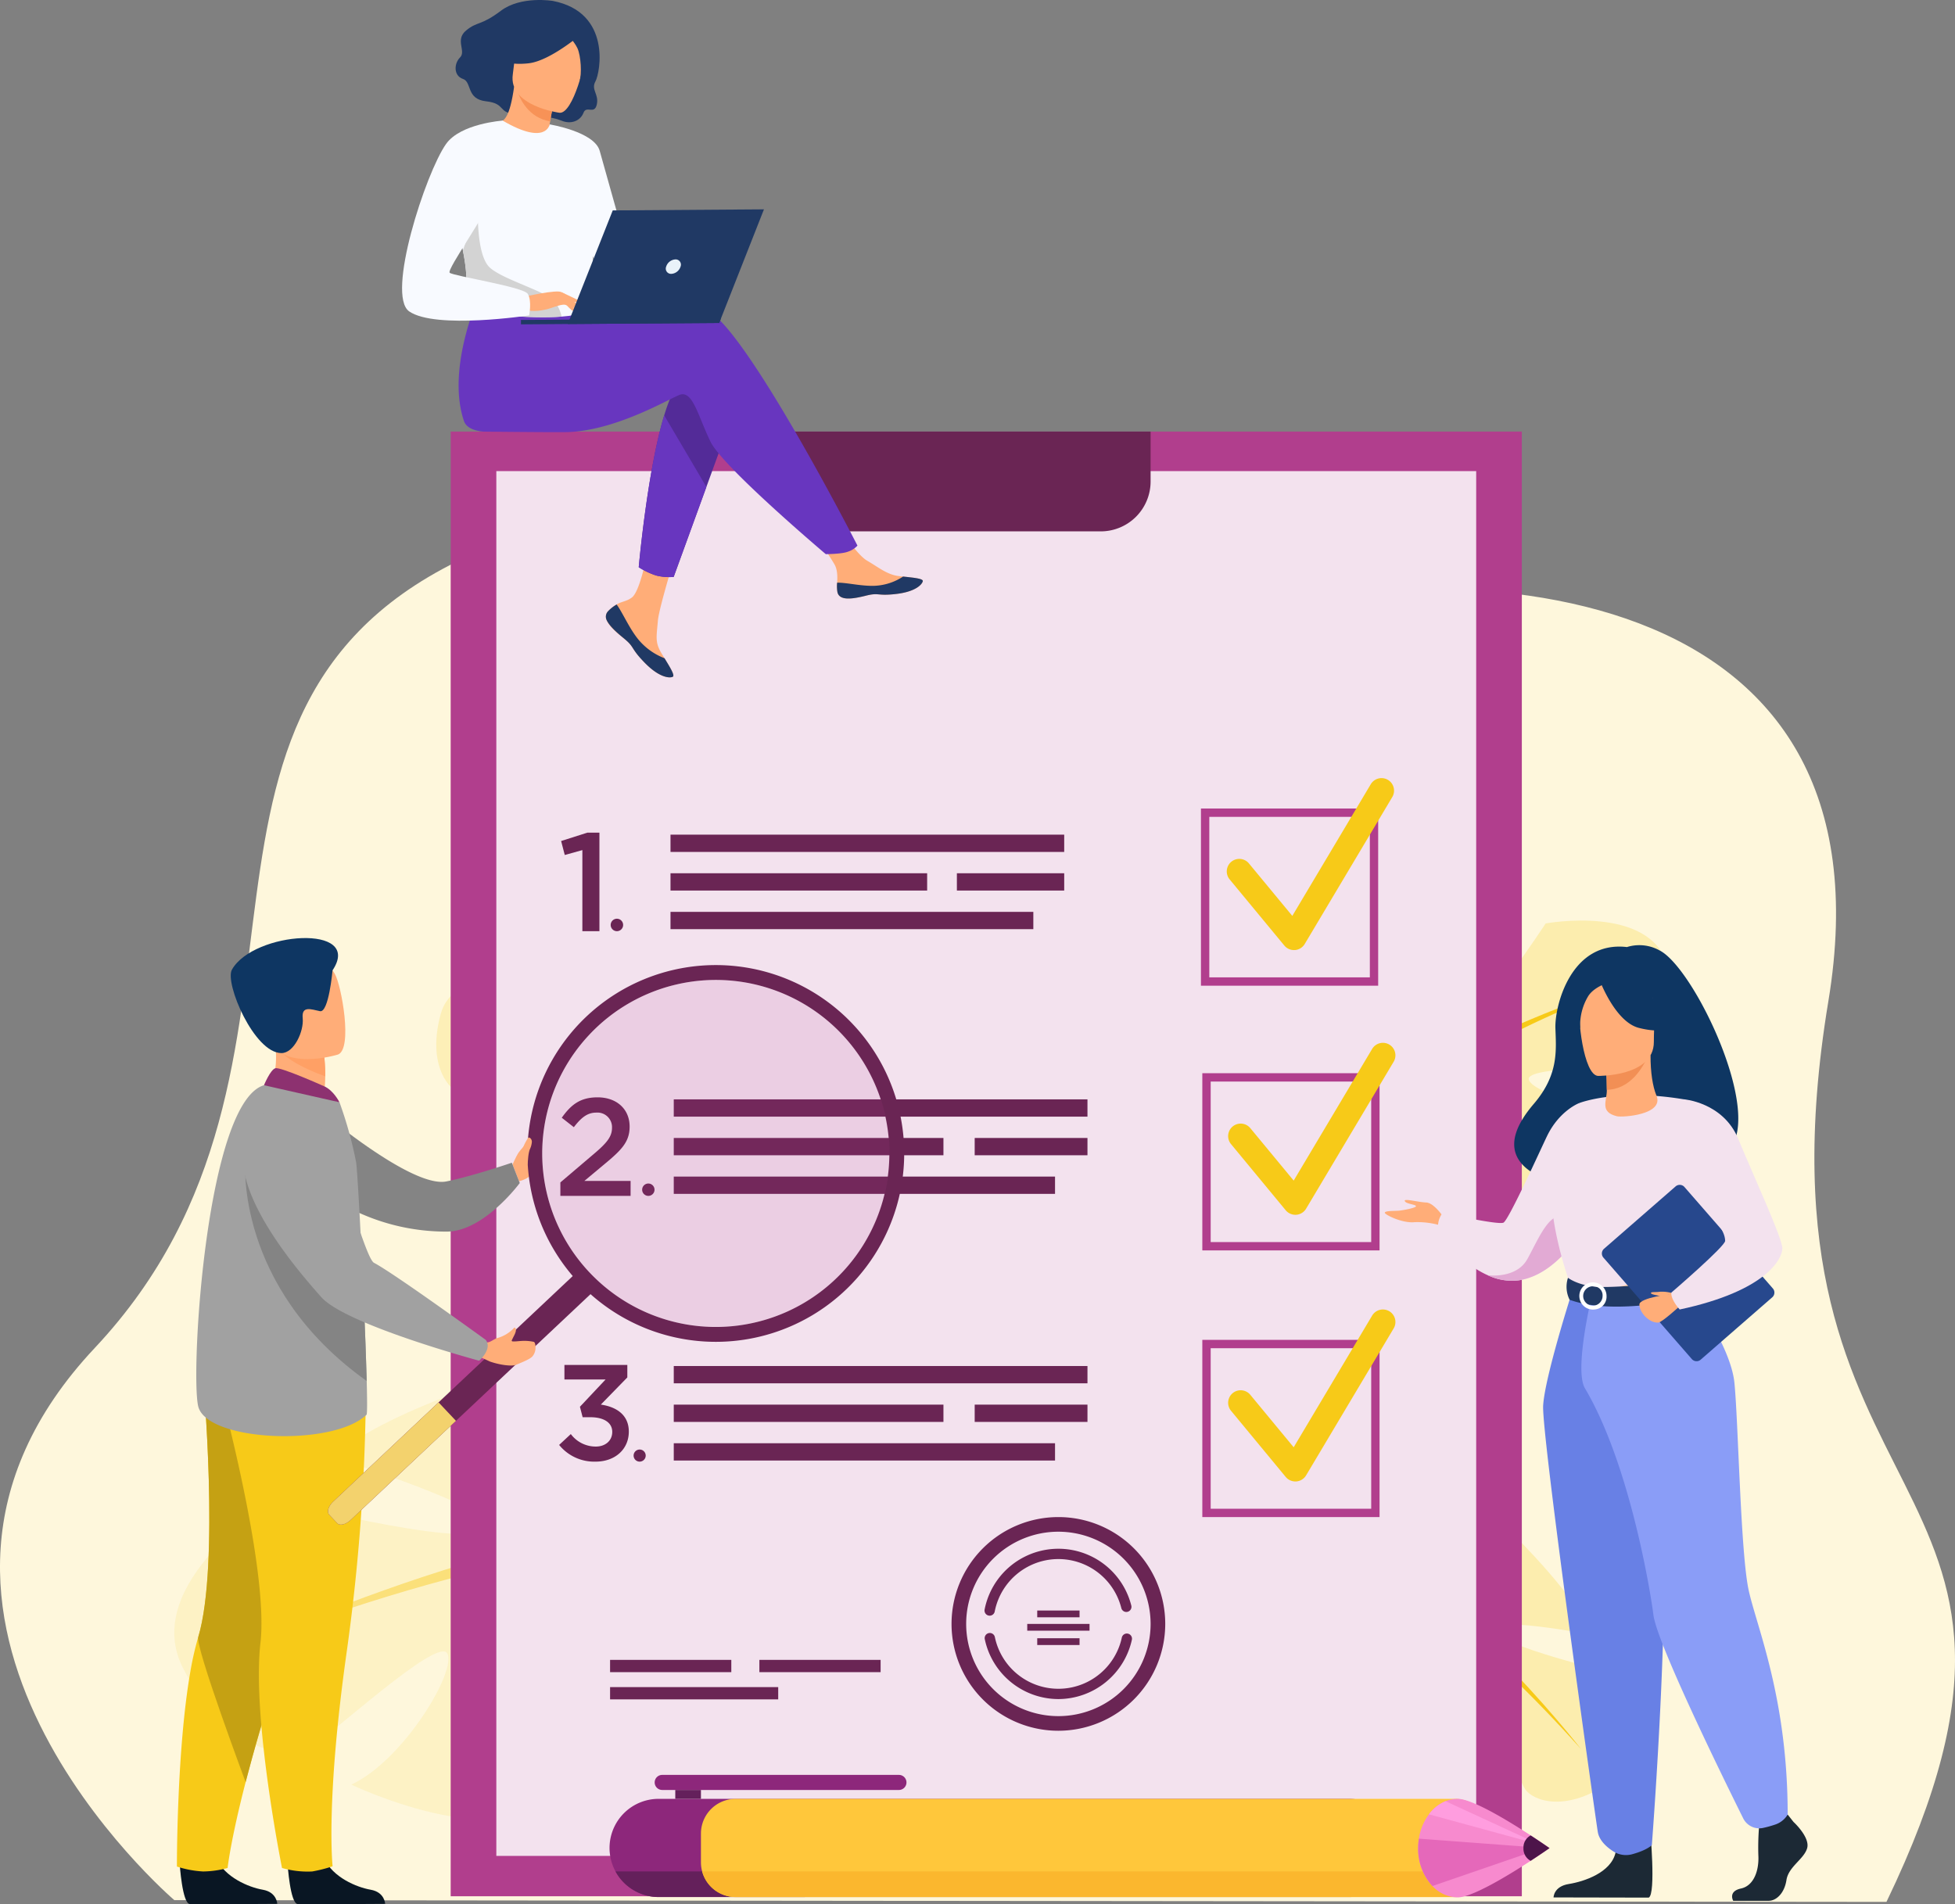 <svg xmlns="http://www.w3.org/2000/svg" width="610" height="594.184" viewBox="0 0 610 594.184">
  <rect x="0" y="0" width="610" height="594.184" fill="#808080" stroke="none"/>
  <g id="Grupo_131849" data-name="Grupo 131849" transform="translate(-474.881 -450.031)">
    <path id="Trazado_188429" data-name="Trazado 188429" d="M529.267,975.168s-103.587-88.447-24.84-172.277c83.837-89.25,9.56-203.831,123.366-250.059,123.041-49.98,154.7,38.049,206.208,24.531,102.738-26.96,233.055-13.685,211.372,117.274-27.219,164.391,84.451,143.423,18.126,281.08Z" transform="translate(0 67.792)" fill="#fef7dc"/>
    <g id="Grupo_128385" data-name="Grupo 128385" transform="translate(832.386 680.204)">
      <path id="Trazado_188430" data-name="Trazado 188430" d="M677.022,669.214s17.192-72.872,75.194-80.884c0,0,11.285-1.386,15.042,11.042s-18.679,12.516-32.549,17.514S688.508,643.074,677.022,669.214Z" transform="translate(-675.407 -572.84)" fill="#fcedae"/>
      <path id="Trazado_188431" data-name="Trazado 188431" d="M676.41,662.326s-6.03-60.359,36.3-81.781c0,0,8.281-4.036,14.433,4.495s-11.013,14.511-20.322,21.994S678.321,639.274,676.41,662.326Z" transform="translate(-676.113 -579.591)" fill="#fcedae"/>
    </g>
    <g id="Grupo_128387" data-name="Grupo 128387" transform="translate(611.008 754.853)" opacity="0.8">
      <path id="Trazado_188432" data-name="Trazado 188432" d="M642.754,686.03s24.877-13.93,13.268-32.837c0,0-9.288-11.61-19.239-14.595,0,0,5.308,28.194,0,28.857s-3.647-31.842-3.647-31.842-26.2-12.6-36.487-11.61c0,0,16.254,27.53,10.946,26.867s-23.549-28.527-23.549-28.527-26.867-4.974-31.181,10.947,2.654,23.881,6.635,24.876,29.52.664,28.857,3.981-17.911,8.624-27.532,5.639c0,0,10.615,26.2,24.545,24.876s18.244-9.951,26.867-10.613,14.927,1.659,10.615,3.979-18.906.762-25.872,6.683-12.6,9.57.332,12.223,36.153,1,40.8-8.954Z" transform="translate(-551.504 -621.609)" fill="#fcedae"/>
      <g id="Grupo_128386" data-name="Grupo 128386" transform="translate(13.633 16.657)">
        <path id="Trazado_188433" data-name="Trazado 188433" d="M559.178,630.985s69.656,22.556,77.617,47.763c0,0-.332,11.278,6.634,24.215v4.974s-7.3-16.917-11.278-19.237C632.151,688.7,647.741,666.808,559.178,630.985Z" transform="translate(-559.178 -630.985)" fill="#f7ca18"/>
        <path id="Trazado_188434" data-name="Trazado 188434" d="M608.056,672.854s10.743,16.313,4.617,36.167l-2.763-.741s2.683-21.871-2.938-32.872S608.056,672.854,608.056,672.854Z" transform="translate(-523.805 -600.876)" fill="#aac3ff"/>
      </g>
    </g>
    <g id="Grupo_128389" data-name="Grupo 128389" transform="translate(529.268 870.684)" opacity="0.5">
      <path id="Trazado_188435" data-name="Trazado 188435" d="M692.3,747.875s16.3-48.824-22.174-59.969c0,0-26.5-4.219-43.42,3.882,0,0,41.337,31.2,35.055,38.536s-43.555-38.09-43.555-38.09-50.3,15-62.825,28.822c0,0,55.149,17.02,47.255,22.58s-66.1-9.483-66.1-9.483-41.922,25.993-28.338,52.493,32.554,28.667,39.079,25.162,40.225-34.977,43.37-29.742-13.442,33.275-29.914,40.975c0,0,46.006,22.1,63,3.4s12.273-35.45,22.984-46.813,21.946-15.916,19.01-7.579S641.406,796.034,639.3,812.4s-5.205,28.091,15.291,15.92,49.489-42.59,43.6-61.519Z" transform="translate(-505.494 -686.808)" fill="#fcedae"/>
      <g id="Grupo_128388" data-name="Grupo 128388" transform="translate(25.142 54.964)">
        <path id="Trazado_188436" data-name="Trazado 188436" d="M519.646,754.354s120.415-54.5,161.669-30.505c0,0,14.023,17.194,5.888,18.929C687.2,742.778,681.425,694.606,519.646,754.354Z" transform="translate(-519.646 -717.746)" fill="#f7ca18"/>
      </g>
    </g>
    <g id="Grupo_128391" data-name="Grupo 128391" transform="translate(831.257 911.911)">
      <path id="Trazado_188437" data-name="Trazado 188437" d="M716.03,735.069s4.8-29.2,27.352-24.554c0,0,14.612,4.96,21.042,13.614,0,0-29.388,4.788-28.159,10.2s32.362-7.694,32.362-7.694,21.561,21.115,24.225,31.5c0,0-32.611-6.127-30.086-1.183s36.159,12.9,36.159,12.9,14.351,24.458.339,34.293-24.241,5.852-26.62,2.32-11.081-28.573-14.083-26.753-2.086,20.527,4.228,28.859c0,0-29.321-1.1-32.95-15.16s3.262-21.319.86-29.969-6.893-13.978-7.636-8.95S729,773.207,725.688,782.1s-4.884,15.684-12.045,4-13.751-34.928-5.681-42.977Z" transform="translate(-653.13 -710.014)" fill="#fcedae"/>
      <g id="Grupo_128390" data-name="Grupo 128390" transform="translate(0 25.039)">
        <path id="Trazado_188438" data-name="Trazado 188438" d="M798.4,782.98s-46.63-60-74.042-58.856c0,0-10.889,4.31-25.974,2.086l-4.855,1.759s19.088,1.141,22.76,4.2C716.29,732.172,732.142,709.222,798.4,782.98Z" transform="translate(-661.459 -724.108)" fill="#f7ca18"/>
        <path id="Trazado_188439" data-name="Trazado 188439" d="M712.4,725.656s-19.715-4.717-36.926,8.277l1.7,2.434s20.4-10.347,33.115-8.751S712.4,725.656,712.4,725.656Z" transform="translate(-675.478 -723.554)" fill="#b7d0ff"/>
      </g>
    </g>
    <g id="Grupo_128393" data-name="Grupo 128393" transform="translate(865.4 737.288)">
      <path id="Trazado_188440" data-name="Trazado 188440" d="M714.688,690.469s-30.41-17.029-16.218-40.14c0,0,11.352-14.191,23.517-17.84,0,0-6.488,34.464,0,35.276s4.459-38.923,4.459-38.923,32.032-15.408,44.6-14.191c0,0-19.867,33.652-13.381,32.842s28.788-34.869,28.788-34.869,32.842-6.083,38.113,13.38-3.244,29.193-8.11,30.41-36.084.81-35.274,4.864,21.895,10.542,33.652,6.893c0,0-12.974,32.03-30,30.41s-22.3-12.164-32.842-12.976-18.245,2.029-12.974,4.866,23.112.931,31.625,8.169,15.408,11.7-.405,14.943-44.194,1.215-49.87-10.947Z" transform="translate(-694.696 -611.722)" fill="#fcedae"/>
      <g id="Grupo_128392" data-name="Grupo 128392" transform="translate(3.931 20.361)">
        <path id="Trazado_188441" data-name="Trazado 188441" d="M804.371,623.183s-85.146,27.571-94.877,58.385c0,0,.405,13.786-8.11,29.6v6.083s8.92-20.679,13.786-23.517C715.17,693.733,696.115,666.972,804.371,623.183Z" transform="translate(-693.433 -623.183)" fill="#f7ca18"/>
        <path id="Trazado_188442" data-name="Trazado 188442" d="M704.86,674.361s-13.131,19.941-5.644,44.212l3.377-.906s-3.278-26.736,3.592-40.181S704.86,674.361,704.86,674.361Z" transform="translate(-696.908 -586.378)" fill="#cfe0ff"/>
      </g>
    </g>
    <g id="Grupo_128395" data-name="Grupo 128395" transform="translate(615.505 584.706)">
      <g id="Grupo_128394" data-name="Grupo 128394">
        <rect id="Rectángulo_40762" data-name="Rectángulo 40762" width="334.218" height="457.049" fill="#b13e8d"/>
        <rect id="Rectángulo_40763" data-name="Rectángulo 40763" width="305.736" height="432.123" transform="translate(14.241 12.333)" fill="#f3e2ee"/>
        <path id="Trazado_188443" data-name="Trazado 188443" d="M612.42,525.837v15.568a15.563,15.563,0,0,0,15.556,15.57h83.549a15.564,15.564,0,0,0,15.556-15.57V525.837Z" transform="translate(-508.696 -525.837)" fill="#6a2554"/>
      </g>
    </g>
    <g id="Grupo_128397" data-name="Grupo 128397" transform="translate(665.069 1003.885)">
      <path id="Trazado_188444" data-name="Trazado 188444" d="M581.934,781.313a14.417,14.417,0,0,0,.117,1.867,15.3,15.3,0,0,0,15.2,13.45H812.69a15.32,15.32,0,0,0,0-30.641H597.253A15.321,15.321,0,0,0,581.934,781.313Z" transform="translate(-581.934 -758.518)" fill="#8d277b"/>
      <path id="Trazado_188445" data-name="Trazado 188445" d="M592.211,766.487h73.867a2.358,2.358,0,0,0,2.35-2.352h0a2.357,2.357,0,0,0-2.35-2.35H592.211a2.356,2.356,0,0,0-2.35,2.35h0A2.358,2.358,0,0,0,592.211,766.487Z" transform="translate(-575.778 -761.784)" fill="#8d277b"/>
      <rect id="Rectángulo_40764" data-name="Rectángulo 40764" width="8.007" height="2.773" transform="translate(28.52 7.475) rotate(180)" fill="#64205b"/>
      <path id="Trazado_188446" data-name="Trazado 188446" d="M582.981,778.739a15.333,15.333,0,0,0,13.459,7.991h45.633v-7.991Z" transform="translate(-581.121 -748.617)" fill="#64205b"/>
      <path id="Trazado_188447" data-name="Trazado 188447" d="M844.062,776.823V785.8a10.821,10.821,0,0,1-10.828,10.832H608.816A10.829,10.829,0,0,1,597.988,785.8v-8.975a10.829,10.829,0,0,1,10.828-10.832H833.234A10.829,10.829,0,0,1,844.062,776.823Z" transform="translate(-569.467 -758.517)" fill="#ffc73b"/>
      <path id="Trazado_188448" data-name="Trazado 188448" d="M843.52,778.739a10.827,10.827,0,0,1-10.452,7.991H608.651a10.823,10.823,0,0,1-10.45-7.991Z" transform="translate(-569.301 -748.617)" fill="#fbb72e"/>
      <g id="Grupo_128396" data-name="Grupo 128396" transform="translate(252.306 7.472)">
        <path id="Trazado_188449" data-name="Trazado 188449" d="M723.952,781.366a17.034,17.034,0,0,0,4.456,11.83c.062.062.121.124.183.187a10.876,10.876,0,0,0,7.687,3.356c4.544,0,15.8-6.854,22.783-11.406,3.477-2.269,5.891-3.967,5.891-3.967s-2.414-1.7-5.891-3.965c-6.978-4.557-18.238-11.411-22.783-11.411a10.169,10.169,0,0,0-3.77.73,12.363,12.363,0,0,0-5.195,4.1,16.89,16.89,0,0,0-3.12,7.5.643.643,0,0,0-.012.1A19.04,19.04,0,0,0,723.952,781.366Z" transform="translate(-723.952 -765.99)" fill="#f78ace"/>
        <path id="Trazado_188450" data-name="Trazado 188450" d="M723.952,775.934a17.034,17.034,0,0,0,4.456,11.83l34.54-11.884-38.767-2.9A19.04,19.04,0,0,0,723.952,775.934Z" transform="translate(-723.952 -760.558)" fill="#e568ba"/>
        <path id="Trazado_188451" data-name="Trazado 188451" d="M725.844,770.5l34.457,9.411L731.039,766.4A12.363,12.363,0,0,0,725.844,770.5Z" transform="translate(-722.483 -765.671)" fill="#ff9ddf"/>
        <path id="Trazado_188452" data-name="Trazado 188452" d="M742.448,776.378a4.254,4.254,0,0,0,2.249,3.967c3.477-2.269,5.891-3.967,5.891-3.967s-2.414-1.7-5.891-3.965A4.242,4.242,0,0,0,742.448,776.378Z" transform="translate(-709.589 -761.002)" fill="#4d144a"/>
      </g>
    </g>
    <g id="Grupo_128399" data-name="Grupo 128399" transform="translate(906.97 744.983)">
      <path id="Trazado_188453" data-name="Trazado 188453" d="M786.273,617.73a13,13,0,0,0-10.279-1.1c-17.462-2.05-22.556,18.313-22.319,25.32s1.037,14.532-6.762,23.636c-22.524,26.293,24.65,27.453,24.65,27.453.4-21.008,25.583-13.342,24.478-11.214C828.323,689.573,799.251,624.463,786.273,617.73Z" transform="translate(-700.447 -616.053)" fill="#0e3662"/>
      <path id="Trazado_188454" data-name="Trazado 188454" d="M736.566,666.357s-3.072-4.676-5.547-4.767-7.057-1.375-6.691-.458,3.208,1.007,3.484,1.558-4.218,1.375-5.5,1.466-4.308,0-4.216.643,5.451,3.3,9.233,2.933a25.615,25.615,0,0,1,8.456,1.1Z" transform="translate(-718.095 -581.302)" fill="#ffad78"/>
      <path id="Trazado_188455" data-name="Trazado 188455" d="M773.717,681.1a46.136,46.136,0,0,1-4.7,7.1c-3.649,4.571-9.275,9.849-16.339,10.892a17.547,17.547,0,0,1-9.707-1.576l-.011,0c-8.579-3.807-15.03-12.566-15.03-12.566a7.051,7.051,0,0,1,.961-6.922s17.325,3.9,18.974,3.072,11.795-23.328,13.621-27.077c3.884-7.966,10.047-10.251,10.047-10.251Z" transform="translate(-710.836 -594.53)" fill="#f3e2ee"/>
      <path id="Trazado_188456" data-name="Trazado 188456" d="M762.23,672.791c-3.649,4.571-9.275,9.849-16.339,10.892a17.547,17.547,0,0,1-9.707-1.576c.336.044,8.9,1.1,12.319-5.008,3.484-6.232,7.252-16.133,12.427-12.832C763.163,665.692,763.064,669.231,762.23,672.791Z" transform="translate(-704.047 -579.121)" fill="#e2aad4"/>
      <path id="Trazado_188457" data-name="Trazado 188457" d="M798.24,771.038s5.285,4.823,4.253,8.25-5.8,5.714-6.445,9.9-3.223,6.474-5.545,6.474H779.44s-1.709-2.947,2.416-3.836,5.682-5.811,5.424-10.382a80.535,80.535,0,0,1,.387-10.663l8.767-2.032Z" transform="translate(-670.728 -497.471)" fill="#1c2935"/>
      <path id="Trazado_188458" data-name="Trazado 188458" d="M777.851,771.192s1.9,20.436-.419,21.578l-29.7-.06s0-3.429,4.77-4.189,13.15-3.555,14.57-9.777S777.851,771.192,777.851,771.192Z" transform="translate(-695.08 -495.576)" fill="#1c2935"/>
      <path id="Trazado_188459" data-name="Trazado 188459" d="M801,668.385a118.343,118.343,0,0,1,0,13.728c-.295,4.964-5.316,11.612-6.028,13.255-1.787,4.125-3.8,4.8-3.8,4.8l-15.593,3.821-5.484,1.343-17.29-5.165s-7.875-21.982-4.713-34.355a95.145,95.145,0,0,1,7.993-20.967s11.722-4.626,32.481-1.172Z" transform="translate(-695.383 -595.602)" fill="#f3e2ee"/>
      <path id="Trazado_188460" data-name="Trazado 188460" d="M787.054,668.083c-.293,4.964-.75,9.586-1.462,11.23-1.787,4.125-3.8,4.8-3.8,4.8L766.2,687.931l-6.774-1.99s22.609-3.427,20.1-22.879Z" transform="translate(-686.002 -579.547)" fill="#f7c9a6"/>
      <path id="Trazado_188461" data-name="Trazado 188461" d="M755.023,676.787s-8.563,26.652-9.112,35.727S762.278,841.423,762.959,845.6c.641,3.94,5.536,6.453,5.536,6.453a7.4,7.4,0,0,0,5.463.421c4.457-1.258,5.866-2.766,5.866-2.766s6.666-85.464,2.54-115.995a483.328,483.328,0,0,1-4.173-56.931Z" transform="translate(-696.504 -568.889)" fill="#6880e5"/>
      <path id="Trazado_188462" data-name="Trazado 188462" d="M786.08,676.34s13.062,17.524,14.28,29.372,1.91,53.459,4.5,65.009,12.127,33.775,12.127,69.8a7.2,7.2,0,0,1-4.051,3.166,33.328,33.328,0,0,1-3.562.984,5.6,5.6,0,0,1-6.262-2.972c-6.444-12.974-26.97-54.82-28.022-63.507-.745-6.147-7.225-46.831-21.364-70.7-3.4-5.731,2.082-28.523,2.082-28.523Z" transform="translate(-691.283 -569.236)" fill="#8a9df7"/>
      <path id="Trazado_188463" data-name="Trazado 188463" d="M750.477,674.471s3.438,2.72,10.267,2.857c8.156.165,28.368-2.08,28.368-2.08a16.757,16.757,0,0,1,.862,5.159s-24.685,6.227-38.989.91A9.034,9.034,0,0,1,750.477,674.471Z" transform="translate(-693.326 -570.687)" fill="#203964"/>
      <g id="Grupo_128398" data-name="Grupo 128398" transform="translate(61.738 105.244)">
        <path id="Trazado_188464" data-name="Trazado 188464" d="M756.568,683.717a4.244,4.244,0,1,1,3.722-4.212A3.994,3.994,0,0,1,756.568,683.717Zm0-7.19a3.027,3.027,0,1,0,2.489,2.978A2.77,2.77,0,0,0,756.568,676.528Z" transform="translate(-752.846 -675.293)" fill="#fff"/>
      </g>
      <path id="Rectángulo_40765" data-name="Rectángulo 40765" d="M1.957,0h29.62a1.957,1.957,0,0,1,1.957,1.957v41.99A1.958,1.958,0,0,1,31.578,45.9H1.957A1.957,1.957,0,0,1,0,43.947V1.957A1.957,1.957,0,0,1,1.957,0Z" transform="matrix(0.754, -0.657, 0.657, 0.754, 66.925, 96.009)" fill="#27488d"/>
      <path id="Trazado_188465" data-name="Trazado 188465" d="M773.455,677.23c-.284.076-10.647,1.293-10.649,3.436,0,2.475,3.036,5.793,5.9,5.635,1.16-.062,6.506-4.98,6.506-4.98Z" transform="translate(-683.373 -568.545)" fill="#ffad78"/>
      <path id="Trazado_188466" data-name="Trazado 188466" d="M772.781,647.981c-1.18-2.86-1.867-7.215-1.848-12.6l-.784.153-13.164,2.608s.3,4.143.309,8.044v.1c.016,3.39-2.29,6.79,3.146,8.135C762.121,654.83,775.256,653.986,772.781,647.981Z" transform="translate(-688.02 -601.048)" fill="#ffad78"/>
      <path id="Trazado_188467" data-name="Trazado 188467" d="M756.914,638.07s.3,4.143.309,8.044c7.366-.208,11.26-6.927,12.855-10.652Z" transform="translate(-687.949 -600.981)" fill="#f28f55"/>
      <path id="Trazado_188468" data-name="Trazado 188468" d="M758.066,651.866s17.43.286,17.441-10.569,2.271-18.132-8.856-18.775-13.294,3.5-14.181,7.12S753.534,651.51,758.066,651.866Z" transform="translate(-691.562 -611.081)" fill="#ffad78"/>
      <path id="Trazado_188469" data-name="Trazado 188469" d="M755.892,623.308s4.772,12.736,12.1,14.62,10.5-.078,10.5-.078a20.738,20.738,0,0,1-6.783-12.253S759.493,617.247,755.892,623.308Z" transform="translate(-688.742 -612.133)" fill="#0e3662"/>
      <path id="Trazado_188470" data-name="Trazado 188470" d="M760.415,623.834s-3.539,1.322-4.994,3.9a17.551,17.551,0,0,0-2.358,9.967s-3.594-8.657.446-13.554C757.795,618.957,760.415,623.834,760.415,623.834Z" transform="translate(-692.082 -611.624)" fill="#0e3662"/>
      <path id="Trazado_188471" data-name="Trazado 188471" d="M771.874,677.5a11.844,11.844,0,0,0-4.143-.565c-1.659.233-2.889-.034-2.889.432s2.143.682,2.6.9S771.874,677.5,771.874,677.5Z" transform="translate(-681.792 -568.81)" fill="#ffad78"/>
      <path id="Trazado_188472" data-name="Trazado 188472" d="M773,643.109s12.372.869,17.114,12.4,13.74,30.884,13.74,34.141-5.026,13.294-32.019,19.064c0,0-2.791-2.937-2.622-5.259,0,0,16.849-14.474,16.8-16.165-.085-3.2-2.763-7.423-17.556-22.221C764.437,661.042,773,643.109,773,643.109Z" transform="translate(-679.818 -595.042)" fill="#f3e2ee"/>
    </g>
    <g id="Grupo_128403" data-name="Grupo 128403" transform="translate(600.335 450.031)">
      <g id="Grupo_128400" data-name="Grupo 128400">
        <path id="Trazado_188473" data-name="Trazado 188473" d="M585.242,450.318s-9.926-1.677-16.218,3.077-7.3,3.216-10.851,6.152.083,6.433-1.874,8.391-2.034,5.733.872,6.712.947,6.294,7.24,6.993,3.473,3.612,9.441,4.056,10.9.648,14.051,1.967,6-.043,6.9-2.439,3.418.695,4.152-2.581-1.889-4.568-.419-7.224S603.628,453.886,585.242,450.318Z" transform="translate(-538.196 -450.031)" fill="#203964"/>
        <path id="Trazado_188474" data-name="Trazado 188474" d="M581.912,567.083a2.449,2.449,0,0,0-.417,2.626l.005.014c.647,1.743,2.75,3.681,5.191,5.612.311.249.59.474.831.684q.1.083.187.165c.05.043.1.087.144.128,2.278,2.07,1.43,2.555,5.527,6.76,4.671,4.793,7.865,4.857,8.769,4.411.767-.38-.812-2.928-2.564-5.792-.083-.139-.167-.279-.254-.419-.233-.38-.465-.766-.7-1.149-2.052-3.447-1.542-5.076-1.1-10.23.361-4.189,6.348-23.435,6.348-23.435l-8.9-1.467s-2.567,15.309-5.5,17.684c-1.567,1.267-3.333,1.293-4.841,2.235q-.16.1-.314.2A11.682,11.682,0,0,0,581.912,567.083Z" transform="translate(-517.699 -376.288)" fill="#ffad78"/>
        <path id="Trazado_188475" data-name="Trazado 188475" d="M581.912,558.376a2.449,2.449,0,0,0-.417,2.626l.005.014c.787,1.739,2.839,3.669,5.2,5.594.307.252.579.485.823.7q.1.083.187.165c.05.043.1.087.144.128,2.278,2.07,1.43,2.555,5.527,6.76,4.671,4.793,7.865,4.857,8.769,4.411.767-.38-.812-2.928-2.564-5.792a19.781,19.781,0,0,1-8.309-6.033c-2.818-3.544-4.711-8.108-6.632-10.748q-.16.1-.314.2A11.68,11.68,0,0,0,581.912,558.376Z" transform="translate(-517.699 -367.581)" fill="#203964"/>
        <path id="Trazado_188476" data-name="Trazado 188476" d="M625.119,562.394c.569,2.74,4.475,2.254,8.837,1.157s3.331.178,9.544-.554,8.08-3.063,8.263-3.99c.165-.821-2.91-1.089-6.207-1.444-.414-.044-.831-.092-1.247-.14-3.725-.441-6.467-2.823-9.86-4.77-3.214-1.846-8.044-9.421-8.044-9.421l-8.522.736s4.523,6.765,6.273,9.707c1.031,1.732.993,4.029.879,5.806A10.914,10.914,0,0,0,625.119,562.394Z" transform="translate(-489.284 -377.655)" fill="#ffad78"/>
        <path id="Trazado_188477" data-name="Trazado 188477" d="M630.853,557.286c4.361-1.1,3.331.178,9.544-.554s8.08-3.063,8.263-3.99c.165-.821-2.91-1.089-6.207-1.444l-.03.064a17.54,17.54,0,0,1-8.885,2.83c-4.218.131-8.695-1.045-11.606-.977a10.914,10.914,0,0,0,.085,2.915C622.585,558.869,626.492,558.384,630.853,557.286Z" transform="translate(-486.182 -371.391)" fill="#203964"/>
        <path id="Trazado_188478" data-name="Trazado 188478" d="M615.989,529.4l-7.819,21.5-10.21,28.081a16.842,16.842,0,0,1-5.531-.465,24.033,24.033,0,0,1-5.367-2.565s2.679-30.092,7.947-47.392c1.35-4.44,2.873-8.036,4.568-10.064C607.865,508.56,615.989,529.4,615.989,529.4Z" transform="translate(-513.217 -398.949)" fill="#532b98"/>
        <path id="Trazado_188479" data-name="Trazado 188479" d="M632.212,505.971c-5.234-1.649-20.113.62-35.054,3.654l-3.169-5.145-32.334-2.3s-10.125,22.4-4.553,38.751c1.082,3.173,6.257,3.285,6.259,3.287s18.944.206,25.188.162c16.073-.114,33.936-11.287,36.253-11.768,3.795-.785,5.367,6.8,9.222,14.753s35.96,35.077,35.96,35.077,4.905.014,6.925-.76a6.824,6.824,0,0,0,2.963-1.9S644.015,509.686,632.212,505.971Z" transform="translate(-537.784 -409.53)" fill="#6836bf"/>
        <path id="Trazado_188480" data-name="Trazado 188480" d="M578.3,483.305c.051.032-5.648,2.024-9.48.359-3.6-1.563-6.369-7.456-6.316-7.46,1.634-.087,3.418-1.528,4.735-10.917l.7.245,11.734,4.129s-.823,3.763-1.345,7.341C577.89,480.008,577.661,482.886,578.3,483.305Z" transform="translate(-532.286 -438.184)" fill="#ffad78"/>
        <path id="Trazado_188481" data-name="Trazado 188481" d="M577.3,469.554s-.5,2.636-1.2,6.4c-6.73-1.164-9.567-6.906-10.539-10.533Z" transform="translate(-529.911 -438.077)" fill="#f79257"/>
        <path id="Trazado_188482" data-name="Trazado 188482" d="M579.591,482.137s-16.03-2.038-14.607-12,.309-16.934,10.6-16.057,11.734,4.964,12.068,8.4S583.8,482.409,579.591,482.137Z" transform="translate(-530.432 -446.944)" fill="#ffad78"/>
        <path id="Trazado_188483" data-name="Trazado 188483" d="M589.062,457.426s-10.189,8.906-17.156,9.666-9.622-1.457-9.622-1.457a27.218,27.218,0,0,0,6.52-8.966,4.9,4.9,0,0,1,4.02-2.919C577.8,453.286,587.238,453.023,589.062,457.426Z" transform="translate(-532.46 -447.334)" fill="#203964"/>
        <path id="Trazado_188484" data-name="Trazado 188484" d="M573.747,456.141s3.454,3.292,4.55,5.744c1.061,2.365,1.412,8.039.6,10.3,0,0,5.269-10.429,2.208-15.454C577.858,451.4,573.747,456.141,573.747,456.141Z" transform="translate(-523.558 -446.795)" fill="#203964"/>
        <path id="Trazado_188485" data-name="Trazado 188485" d="M597.873,502.2c-.256,32.417.048,25.641-3.477,28.743-.849.746-3.248,1.2-6.408,1.435-9.935.73-27.418-.785-28.1-2.617-2.336-6.339-.732-8.325-2.713-18.043-.208-1.034-.462-2.151-.76-3.37-1.642-6.671-3.21-8.934,2.372-19.711,5.063-9.762,10.338-17.693,10.819-17.412,13.594,7.941,14.637,1.178,14.637,1.178S598,486.383,597.873,502.2Z" transform="translate(-538.204 -433.581)" fill="#f8faff"/>
        <path id="Trazado_188486" data-name="Trazado 188486" d="M608.17,545.328l-10.21,28.081a16.844,16.844,0,0,1-5.531-.465,24.033,24.033,0,0,1-5.367-2.565s2.679-30.092,7.947-47.392Z" transform="translate(-513.217 -393.376)" fill="#6836bf"/>
        <path id="Trazado_188487" data-name="Trazado 188487" d="M571.414,471.881s13.946,2.263,15.623,8.25,11.553,41.176,11.553,41.176-7.073,1.322-10.366-1.926-11.6-30.271-11.6-30.271Z" transform="translate(-525.37 -433.064)" fill="#f8faff"/>
        <path id="Trazado_188488" data-name="Trazado 188488" d="M586.986,520.588c-9.935.73-27.418-.785-28.1-2.617-2.336-6.339-.732-8.325-2.713-18.043l4.7-13.534s-.686,15.039,3.775,18.961,18.2,7.5,20.384,10.793A12.1,12.1,0,0,1,586.986,520.588Z" transform="translate(-537.202 -421.793)" fill="#d3d3d3"/>
        <path id="Trazado_188489" data-name="Trazado 188489" d="M567.084,502.821s9.791-2.253,11.379-1.393,5.477,4,5.969,5.1-3.528-.812-4.834-1.153c-.846-.22-3.061.567-4.159.942-4.617,1.576-7.458.8-7.458.8Z" transform="translate(-528.732 -410.27)" fill="#ffad78"/>
        <path id="Trazado_188490" data-name="Trazado 188490" d="M576.893,471.215s-13.161.9-17.673,7.293c-6.353,8.995-18.812,47.223-11.482,52.258,8.256,5.671,37.4,1.235,37.4,1.235s.938-4.544-.428-6.73-23.341-5.577-24.36-6.582,12.523-19.844,12.5-22.884S576.893,471.215,576.893,471.215Z" transform="translate(-545.497 -433.581)" fill="#f8faff"/>
        <path id="Trazado_188491" data-name="Trazado 188491" d="M573.767,502.877a18.957,18.957,0,0,0,2.748,2.947,2,2,0,0,0,1.11.229l-1.4-2.482Z" transform="translate(-523.542 -408.993)" fill="#ffad78"/>
        <path id="Trazado_188492" data-name="Trazado 188492" d="M573.489,501.343l5.994,2.859a1.067,1.067,0,0,1-.988.389,14.267,14.267,0,0,1-2.6-.693Z" transform="translate(-523.758 -410.184)" fill="#ffad78"/>
      </g>
      <g id="Grupo_128402" data-name="Grupo 128402" transform="translate(37.095 65.328)">
        <g id="Grupo_128401" data-name="Grupo 128401">
          <path id="Trazado_188493" data-name="Trazado 188493" d="M574.595,522.585l47.254-.333L635.814,486.8l-47.181.333Z" transform="translate(-559.994 -486.803)" fill="#203964"/>
          <path id="Trazado_188494" data-name="Trazado 188494" d="M628.775,505.979l-62.4.44.01,1.377,61.845-.436Z" transform="translate(-566.376 -471.912)" fill="#203964"/>
        </g>
        <path id="Trazado_188495" data-name="Trazado 188495" d="M596.412,497.834a1.637,1.637,0,0,0-1.62-2.238,3.225,3.225,0,0,0-2.878,2.27,1.637,1.637,0,0,0,1.62,2.238A3.222,3.222,0,0,0,596.412,497.834Z" transform="translate(-546.612 -479.976)" fill="#e9f2f9"/>
      </g>
    </g>
    <g id="Grupo_128404" data-name="Grupo 128404" transform="translate(665.237 967.994)">
      <rect id="Rectángulo_40766" data-name="Rectángulo 40766" width="37.826" height="3.829" fill="#6a2554"/>
      <rect id="Rectángulo_40767" data-name="Rectángulo 40767" width="37.826" height="3.829" transform="translate(46.587)" fill="#6a2554"/>
      <rect id="Rectángulo_40768" data-name="Rectángulo 40768" width="52.461" height="3.829" transform="translate(0 8.496)" fill="#6a2554"/>
    </g>
    <g id="Grupo_128407" data-name="Grupo 128407" transform="translate(849.606 692.839)">
      <g id="Grupo_128405" data-name="Grupo 128405" transform="translate(0 9.482)">
        <path id="Trazado_188496" data-name="Trazado 188496" d="M741.1,647.334h-55.3V592.04h55.3Zm-52.692-2.6H738.5V594.644H688.41Z" transform="translate(-685.806 -592.04)" fill="#b13e8d"/>
      </g>
      <g id="Grupo_128406" data-name="Grupo 128406" transform="translate(8.052)">
        <path id="Trazado_188497" data-name="Trazado 188497" d="M711.308,640.365a3.9,3.9,0,0,1-3.011-1.418l-17.062-20.64a3.906,3.906,0,1,1,6.021-4.978L710.788,629.7l24.481-41.087a3.906,3.906,0,1,1,6.712,4l-27.317,45.848a3.911,3.911,0,0,1-3.058,1.9Q711.458,640.365,711.308,640.365Z" transform="translate(-690.338 -586.703)" fill="#f7ca18"/>
      </g>
    </g>
    <g id="Grupo_128414" data-name="Grupo 128414" transform="translate(649.963 709.852)">
      <g id="Grupo_128411" data-name="Grupo 128411" transform="translate(34.13 0.63)">
        <g id="Grupo_128408" data-name="Grupo 128408">
          <rect id="Rectángulo_40769" data-name="Rectángulo 40769" width="122.841" height="5.395" fill="#6a2554"/>
        </g>
        <g id="Grupo_128409" data-name="Grupo 128409" transform="translate(0 24.097)">
          <rect id="Rectángulo_40770" data-name="Rectángulo 40770" width="113.209" height="5.395" fill="#6a2554"/>
        </g>
        <g id="Grupo_128410" data-name="Grupo 128410" transform="translate(0 12.048)">
          <rect id="Rectángulo_40771" data-name="Rectángulo 40771" width="33.486" height="5.395" transform="translate(89.355)" fill="#6a2554"/>
          <rect id="Rectángulo_40772" data-name="Rectángulo 40772" width="80.076" height="5.395" fill="#6a2554"/>
        </g>
      </g>
      <g id="Grupo_128413" data-name="Grupo 128413">
        <g id="Grupo_128412" data-name="Grupo 128412">
          <path id="Trazado_188498" data-name="Trazado 188498" d="M580.061,601.731l-5.495,1.526-1.135-4.361,8.2-2.617h3.75V627.03h-5.321Z" transform="translate(-573.431 -596.279)" fill="#6a2554"/>
        </g>
        <path id="Trazado_188499" data-name="Trazado 188499" d="M582.136,613.344a1.942,1.942,0,1,1,1.942,1.942A1.941,1.941,0,0,1,582.136,613.344Z" transform="translate(-566.671 -584.535)" fill="#6a2554"/>
      </g>
    </g>
    <g id="Grupo_128417" data-name="Grupo 128417" transform="translate(850.034 775.442)">
      <g id="Grupo_128415" data-name="Grupo 128415" transform="translate(0 9.482)">
        <path id="Trazado_188500" data-name="Trazado 188500" d="M741.343,693.829h-55.3V638.535h55.3Zm-52.692-2.6h50.087V641.14H688.652Z" transform="translate(-686.047 -638.535)" fill="#b13e8d"/>
      </g>
      <g id="Grupo_128416" data-name="Grupo 128416" transform="translate(8.052)">
        <path id="Trazado_188501" data-name="Trazado 188501" d="M711.549,686.86a3.91,3.91,0,0,1-3.011-1.416L691.476,664.8a3.906,3.906,0,1,1,6.021-4.978l13.532,16.369,24.481-41.087a3.906,3.906,0,1,1,6.712,4l-27.317,45.848a3.906,3.906,0,0,1-3.056,1.9C711.748,686.856,711.649,686.86,711.549,686.86Z" transform="translate(-690.579 -633.198)" fill="#f7ca18"/>
      </g>
    </g>
    <g id="Grupo_128425" data-name="Grupo 128425" transform="translate(649.726 792.454)">
      <g id="Grupo_128419" data-name="Grupo 128419">
        <g id="Grupo_128418" data-name="Grupo 128418">
          <path id="Trazado_188502" data-name="Trazado 188502" d="M573.3,669.323l10.437-8.878c4.159-3.509,5.675-5.458,5.675-8.187a4.545,4.545,0,0,0-4.895-4.72c-2.771,0-4.678,1.515-7.016,4.548l-3.768-2.946c2.9-4.072,5.76-6.367,11.175-6.367,5.932,0,10,3.639,10,9.139,0,4.765-2.555,7.32-7.883,11.738l-6.236,5.2h14.422v4.678H573.3Z" transform="translate(-573.298 -642.774)" fill="#6a2554"/>
        </g>
        <path id="Trazado_188503" data-name="Trazado 188503" d="M587.664,659.841a1.928,1.928,0,1,1,1.928,1.928A1.928,1.928,0,0,1,587.664,659.841Z" transform="translate(-562.142 -631.018)" fill="#6a2554"/>
      </g>
      <g id="Grupo_128424" data-name="Grupo 128424" transform="translate(35.382 0.63)">
        <g id="Grupo_128423" data-name="Grupo 128423">
          <g id="Grupo_128420" data-name="Grupo 128420">
            <rect id="Rectángulo_40773" data-name="Rectángulo 40773" width="129.084" height="5.395" fill="#6a2554"/>
          </g>
          <g id="Grupo_128421" data-name="Grupo 128421" transform="translate(0 24.097)">
            <rect id="Rectángulo_40774" data-name="Rectángulo 40774" width="118.963" height="5.395" fill="#6a2554"/>
          </g>
          <g id="Grupo_128422" data-name="Grupo 128422" transform="translate(0 12.049)">
            <rect id="Rectángulo_40775" data-name="Rectángulo 40775" width="35.188" height="5.395" transform="translate(93.896)" fill="#6a2554"/>
            <rect id="Rectángulo_40776" data-name="Rectángulo 40776" width="84.146" height="5.395" fill="#6a2554"/>
          </g>
        </g>
      </g>
    </g>
    <g id="Grupo_128428" data-name="Grupo 128428" transform="translate(850.034 858.654)">
      <g id="Grupo_128426" data-name="Grupo 128426" transform="translate(0 9.481)">
        <path id="Trazado_188504" data-name="Trazado 188504" d="M741.343,740.669h-55.3v-55.3h55.3Zm-52.692-2.6h50.087V687.977H688.652Z" transform="translate(-686.047 -685.373)" fill="#b13e8d"/>
      </g>
      <g id="Grupo_128427" data-name="Grupo 128427" transform="translate(8.052)">
        <path id="Trazado_188505" data-name="Trazado 188505" d="M711.549,733.7a3.911,3.911,0,0,1-3.011-1.418l-17.062-20.642a3.906,3.906,0,0,1,6.021-4.978l13.532,16.371,24.481-41.089a3.906,3.906,0,0,1,6.712,4l-27.317,45.848a3.9,3.9,0,0,1-3.056,1.9C711.748,733.7,711.649,733.7,711.549,733.7Z" transform="translate(-690.579 -680.037)" fill="#f7ca18"/>
      </g>
    </g>
    <g id="Grupo_128433" data-name="Grupo 128433" transform="translate(685.109 876.296)">
      <g id="Grupo_128432" data-name="Grupo 128432">
        <g id="Grupo_128429" data-name="Grupo 128429">
          <rect id="Rectángulo_40777" data-name="Rectángulo 40777" width="129.084" height="5.395" fill="#6a2554"/>
        </g>
        <g id="Grupo_128430" data-name="Grupo 128430" transform="translate(0 24.096)">
          <rect id="Rectángulo_40778" data-name="Rectángulo 40778" width="118.963" height="5.395" fill="#6a2554"/>
        </g>
        <g id="Grupo_128431" data-name="Grupo 128431" transform="translate(0 12.048)">
          <rect id="Rectángulo_40779" data-name="Rectángulo 40779" width="35.188" height="5.395" transform="translate(93.896)" fill="#6a2554"/>
          <rect id="Rectángulo_40780" data-name="Rectángulo 40780" width="84.146" height="5.395" fill="#6a2554"/>
        </g>
      </g>
    </g>
    <g id="Grupo_128435" data-name="Grupo 128435" transform="translate(649.343 875.953)">
      <g id="Grupo_128434" data-name="Grupo 128434">
        <path id="Trazado_188506" data-name="Trazado 188506" d="M573.082,714.739l3.646-3.391a9.674,9.674,0,0,0,7.8,3.9c2.924,0,5.127-1.78,5.127-4.578,0-2.924-2.668-4.576-6.822-4.576h-2.416l-.847-3.264,8.011-8.519H574.734v-4.536h19.624v3.9l-8.265,8.476c4.7.679,8.73,3.095,8.73,8.435,0,5.467-4.239,9.366-10.384,9.366A14.066,14.066,0,0,1,573.082,714.739Z" transform="translate(-573.082 -689.774)" fill="#6a2554"/>
      </g>
      <path id="Trazado_188507" data-name="Trazado 188507" d="M586.161,706.523a1.887,1.887,0,1,1,1.887,1.887A1.887,1.887,0,0,1,586.161,706.523Z" transform="translate(-562.925 -678.233)" fill="#6a2554"/>
    </g>
    <g id="Grupo_128440" data-name="Grupo 128440" transform="translate(771.781 923.431)">
      <g id="Grupo_128436" data-name="Grupo 128436" transform="translate(10.33 36.135)">
        <path id="Trazado_188508" data-name="Trazado 188508" d="M670.824,757.495a23.524,23.524,0,0,1-22.976-18.729,1.607,1.607,0,0,1,3.148-.643,20.246,20.246,0,0,0,39.618.19,1.606,1.606,0,1,1,3.141.675A23.567,23.567,0,0,1,670.824,757.495Z" transform="translate(-647.815 -736.838)" fill="#6a2554"/>
      </g>
      <g id="Grupo_128437" data-name="Grupo 128437" transform="translate(10.285 9.887)">
        <path id="Trazado_188509" data-name="Trazado 188509" d="M649.4,742.945a1.656,1.656,0,0,1-.307-.03,1.606,1.606,0,0,1-1.272-1.883,23.458,23.458,0,0,1,45.772-1.244,1.606,1.606,0,0,1-3.116.782,20.246,20.246,0,0,0-39.5,1.073A1.607,1.607,0,0,1,649.4,742.945Z" transform="translate(-647.789 -722.063)" fill="#6a2554"/>
      </g>
      <g id="Grupo_128438" data-name="Grupo 128438">
        <path id="Trazado_188510" data-name="Trazado 188510" d="M675.339,783.177a33.339,33.339,0,1,1,33.339-33.339A33.377,33.377,0,0,1,675.339,783.177Zm0-62.113a28.773,28.773,0,1,0,28.772,28.773A28.807,28.807,0,0,0,675.339,721.064Z" transform="translate(-642 -716.498)" fill="#6a2554"/>
      </g>
      <g id="Grupo_128439" data-name="Grupo 128439" transform="translate(23.621 29.162)">
        <rect id="Rectángulo_40781" data-name="Rectángulo 40781" width="13.205" height="2.113" transform="translate(3.116)" fill="#6a2554"/>
        <rect id="Rectángulo_40782" data-name="Rectángulo 40782" width="13.205" height="2.114" transform="translate(3.116 8.649)" fill="#6a2554"/>
        <rect id="Rectángulo_40783" data-name="Rectángulo 40783" width="19.436" height="2.114" transform="translate(0 4.176)" fill="#6a2554"/>
      </g>
    </g>
    <g id="Grupo_128444" data-name="Grupo 128444" transform="translate(530.082 742.747)">
      <path id="Trazado_188511" data-name="Trazado 188511" d="M564.9,657.7s1.039-2.334,1.711-3.441,3.546-4.346,4.035-3.612,2.446,5.671,1.407,7.053.066,3.788-5.1,5.245Z" transform="translate(-460.18 -587.04)" fill="#ffad78"/>
      <path id="Trazado_188512" data-name="Trazado 188512" d="M532.563,646.265s26.459,22.088,36.777,20.043c8.067-1.6,20.448-5.845,20.448-5.845l2.477,6.333s-11.1,15.062-22.682,15.161a65.953,65.953,0,0,1-31.465-7.835Z" transform="translate(-485.288 -590.356)" fill="#848484"/>
      <path id="Trazado_188513" data-name="Trazado 188513" d="M506.443,779.141s.768,12.39,3.166,12.568c.318.023,12.159.023,12.159.023l15.113-.087s-.1-3.642-4.518-4.411-11.813-3.875-14.488-9.714C515.059,771.377,506.443,779.141,506.443,779.141Z" transform="translate(-505.572 -490.264)" fill="#091623"/>
      <path id="Trazado_188514" data-name="Trazado 188514" d="M505.953,844.749a31.514,31.514,0,0,0,8.181,1.537,30.06,30.06,0,0,0,7.637-1.089s.865-8.366,5.625-26.8c2.5-9.661,6.06-22.083,11.13-37.518,14.019-42.657,18.283-67.611,18.672-69.974.021-.124.029-.187.029-.187l-.046-.021-43.1-18.924s5.328,58.792-1.469,81.359a95.143,95.143,0,0,0-2.466,10.81C505.854,808.457,505.953,844.749,505.953,844.749Z" transform="translate(-505.953 -555.013)" fill="#f7ca18"/>
      <path id="Trazado_188515" data-name="Trazado 188515" d="M524.5,818.4c2.5-9.661,6.06-22.083,11.13-37.518,14.019-42.657,18.283-67.611,18.672-69.974-.005-.071-.009-.137-.018-.208l-43.1-18.924s5.328,58.792-1.469,81.359C508.767,776.289,524.5,818.4,524.5,818.4Z" transform="translate(-503.06 -555.013)" fill="#c5a113"/>
      <path id="Trazado_188516" data-name="Trazado 188516" d="M525.391,779.141s.769,12.39,3.166,12.568c.32.023,12.159.023,12.159.023l15.113-.087s-.1-3.642-4.516-4.411-11.812-3.875-14.49-9.714C534.009,771.377,525.391,779.141,525.391,779.141Z" transform="translate(-490.858 -490.264)" fill="#091623"/>
      <path id="Trazado_188517" data-name="Trazado 188517" d="M559.177,692.557a613.635,613.635,0,0,1-6.032,84.874c-6.591,46.777-4.358,66.632-4.358,66.632a44.914,44.914,0,0,1-6.357,1.617A28.819,28.819,0,0,1,533,844.59s-9.434-46.8-6.73-70.207-12.919-80.34-12.919-80.34Z" transform="translate(-500.207 -554.407)" fill="#f7ca18"/>
      <path id="Trazado_188518" data-name="Trazado 188518" d="M521.944,650.607l8.412,5.516,7.664-2.167c1.4-2,1.771-5.85,1.793-9.187a57.226,57.226,0,0,0-.3-6.119l-11.351-5.01-4.235-1.865c.012.066.33,3.477.375,3.974A28.984,28.984,0,0,1,521.944,650.607Z" transform="translate(-493.535 -601.609)" fill="#ffad78"/>
      <path id="Trazado_188519" data-name="Trazado 188519" d="M562.473,743.517c-10.473,10.111-50.1,8.41-52.546-2.731s2.663-94.827,20.551-100.085c3.711-1.091,23.557,5.324,23.557,5.324a125.991,125.991,0,0,1,5.156,18.516c.4,2.02,1.553,23.406,2.42,43.414.4,9.357.744,18.416.92,25.048C562.69,739.214,562.7,743.295,562.473,743.517Z" transform="translate(-503.309 -594.775)" fill="#a1a1a1"/>
      <path id="Trazado_188520" data-name="Trazado 188520" d="M523.889,635.093c2.3,3.892,10.382,7.3,14.664,8.862a57.226,57.226,0,0,0-.3-6.119l-11.351-5.01C524.392,632.792,522.864,633.353,523.889,635.093Z" transform="translate(-492.275 -600.794)" fill="#ffa065"/>
      <path id="Trazado_188521" data-name="Trazado 188521" d="M545.391,648.414s-18.288,5.7-21.665-5.738-8.014-18.416,3.521-22.543,15.1-.432,17.158,3.115S550.061,646.635,545.391,648.414Z" transform="translate(-495.133 -612.064)" fill="#ffad78"/>
      <path id="Trazado_188522" data-name="Trazado 188522" d="M547.165,624.875s-1.167,13.317-3.921,12.74-5.786-1.816-5.383,2.2-2.677,10.9-6.648,10.88c-8.519-.036-17.771-21.891-15.44-26.036C522.5,612.7,556.888,610.288,547.165,624.875Z" transform="translate(-498.611 -614.795)" fill="#0e3662"/>
      <path id="Trazado_188523" data-name="Trazado 188523" d="M539.939,643.264c-.236-.1-13.614-6.1-15.179-5.584s-3.514,5.294-3.514,5.294L544.8,648.3S542.949,644.53,539.939,643.264Z" transform="translate(-494.077 -597.048)" fill="#8d3170"/>
      <g id="Grupo_128442" data-name="Grupo 128442" transform="translate(47.143 8.434)">
        <path id="Trazado_188524" data-name="Trazado 188524" d="M614.5,680.426l-75,70.61c-1.471,1.384-3.324,1.826-4.12.981l-2.532-2.69c-.8-.844-.243-2.668,1.226-4.052l75-70.61c1.469-1.384,3.322-1.826,4.118-.981l2.532,2.69C616.523,677.217,615.972,679.042,614.5,680.426Z" transform="translate(-532.489 -577.831)" fill="#6a2554"/>
        <path id="Trazado_188525" data-name="Trazado 188525" d="M572.414,702.113,539.5,733.1c-1.471,1.384-3.324,1.826-4.12.981l-2.532-2.69c-.8-.844-.243-2.668,1.226-4.052l32.911-30.985Z" transform="translate(-532.489 -559.894)" fill="#f3d26d"/>
        <path id="Trazado_188526" data-name="Trazado 188526" d="M570.063,695.476A58.784,58.784,0,1,0,667.495,636.4c-.3-.3-.609-.6-.922-.89a58.787,58.787,0,0,0-96.509,59.963Zm16.8-54.251a54.144,54.144,0,1,1,2.331,76.533A54.073,54.073,0,0,1,586.866,641.225Z" transform="translate(-505.289 -619.543)" fill="#6a2554"/>
        <g id="Grupo_128441" data-name="Grupo 128441" transform="translate(66.865 4.642)" opacity="0.4">
          <path id="Trazado_188527" data-name="Trazado 188527" d="M663.7,713.393a54.146,54.146,0,1,1-2.334-76.53A53.913,53.913,0,0,1,663.7,713.393Z" transform="translate(-570.126 -622.155)" fill="#b13e8d" opacity="0.3"/>
        </g>
      </g>
      <path id="Trazado_188528" data-name="Trazado 188528" d="M555.881,722.649c-41.325-29.447-37.889-68.741-37.889-68.741,15.1,8.519,30.092,27.354,36.969,43.693C555.364,706.958,555.7,716.017,555.881,722.649Z" transform="translate(-496.658 -584.421)" fill="#848484"/>
      <g id="Grupo_128443" data-name="Grupo 128443" transform="translate(20.472 51.252)">
        <path id="Trazado_188529" data-name="Trazado 188529" d="M564.408,686.479a11.28,11.28,0,0,0,5.278-3.262s1.242.085-.2,2.736c-.121.222-.389.792-.592,1.2a.257.257,0,0,0,.215.37c1.682.128,3.372-.538,6.613.137.448.094.577,1.164.56,1.62a4.134,4.134,0,0,1-.871,2.823c-.522.688-1.979,1.43-5.221,2.734-1.237.5-4.768.123-8.08-1.014l-2.645-1.226.821-4.916.664.139C562,688.037,563.308,686.747,564.408,686.479Z" transform="translate(-484.872 -612.912)" fill="#ffad78"/>
        <path id="Trazado_188530" data-name="Trazado 188530" d="M531.163,643.644s-37.131,7.071,10.924,60.841c7.686,8.6,49.208,19.8,49.208,19.8s4.212-3.583,2.089-6.485c0,0-28.591-20.761-34.88-24.062-2.83-1.485-10.983-33.137-15.6-40.76A20.8,20.8,0,0,0,531.163,643.644Z" transform="translate(-517.476 -643.644)" fill="#a1a1a1"/>
      </g>
      <path id="Trazado_188531" data-name="Trazado 188531" d="M565.462,658.888a18.963,18.963,0,0,0,1.451-3.544,19.564,19.564,0,0,1,2.4-5.424c.252-.252,1.084.075,1.182,1.157a6.276,6.276,0,0,1-.6,2.347c-.664,1.663-.554,3.916-.785,4.667C568.534,659.961,565.462,658.888,565.462,658.888Z" transform="translate(-459.739 -587.58)" fill="#ffad78"/>
    </g>
  </g>
</svg>
